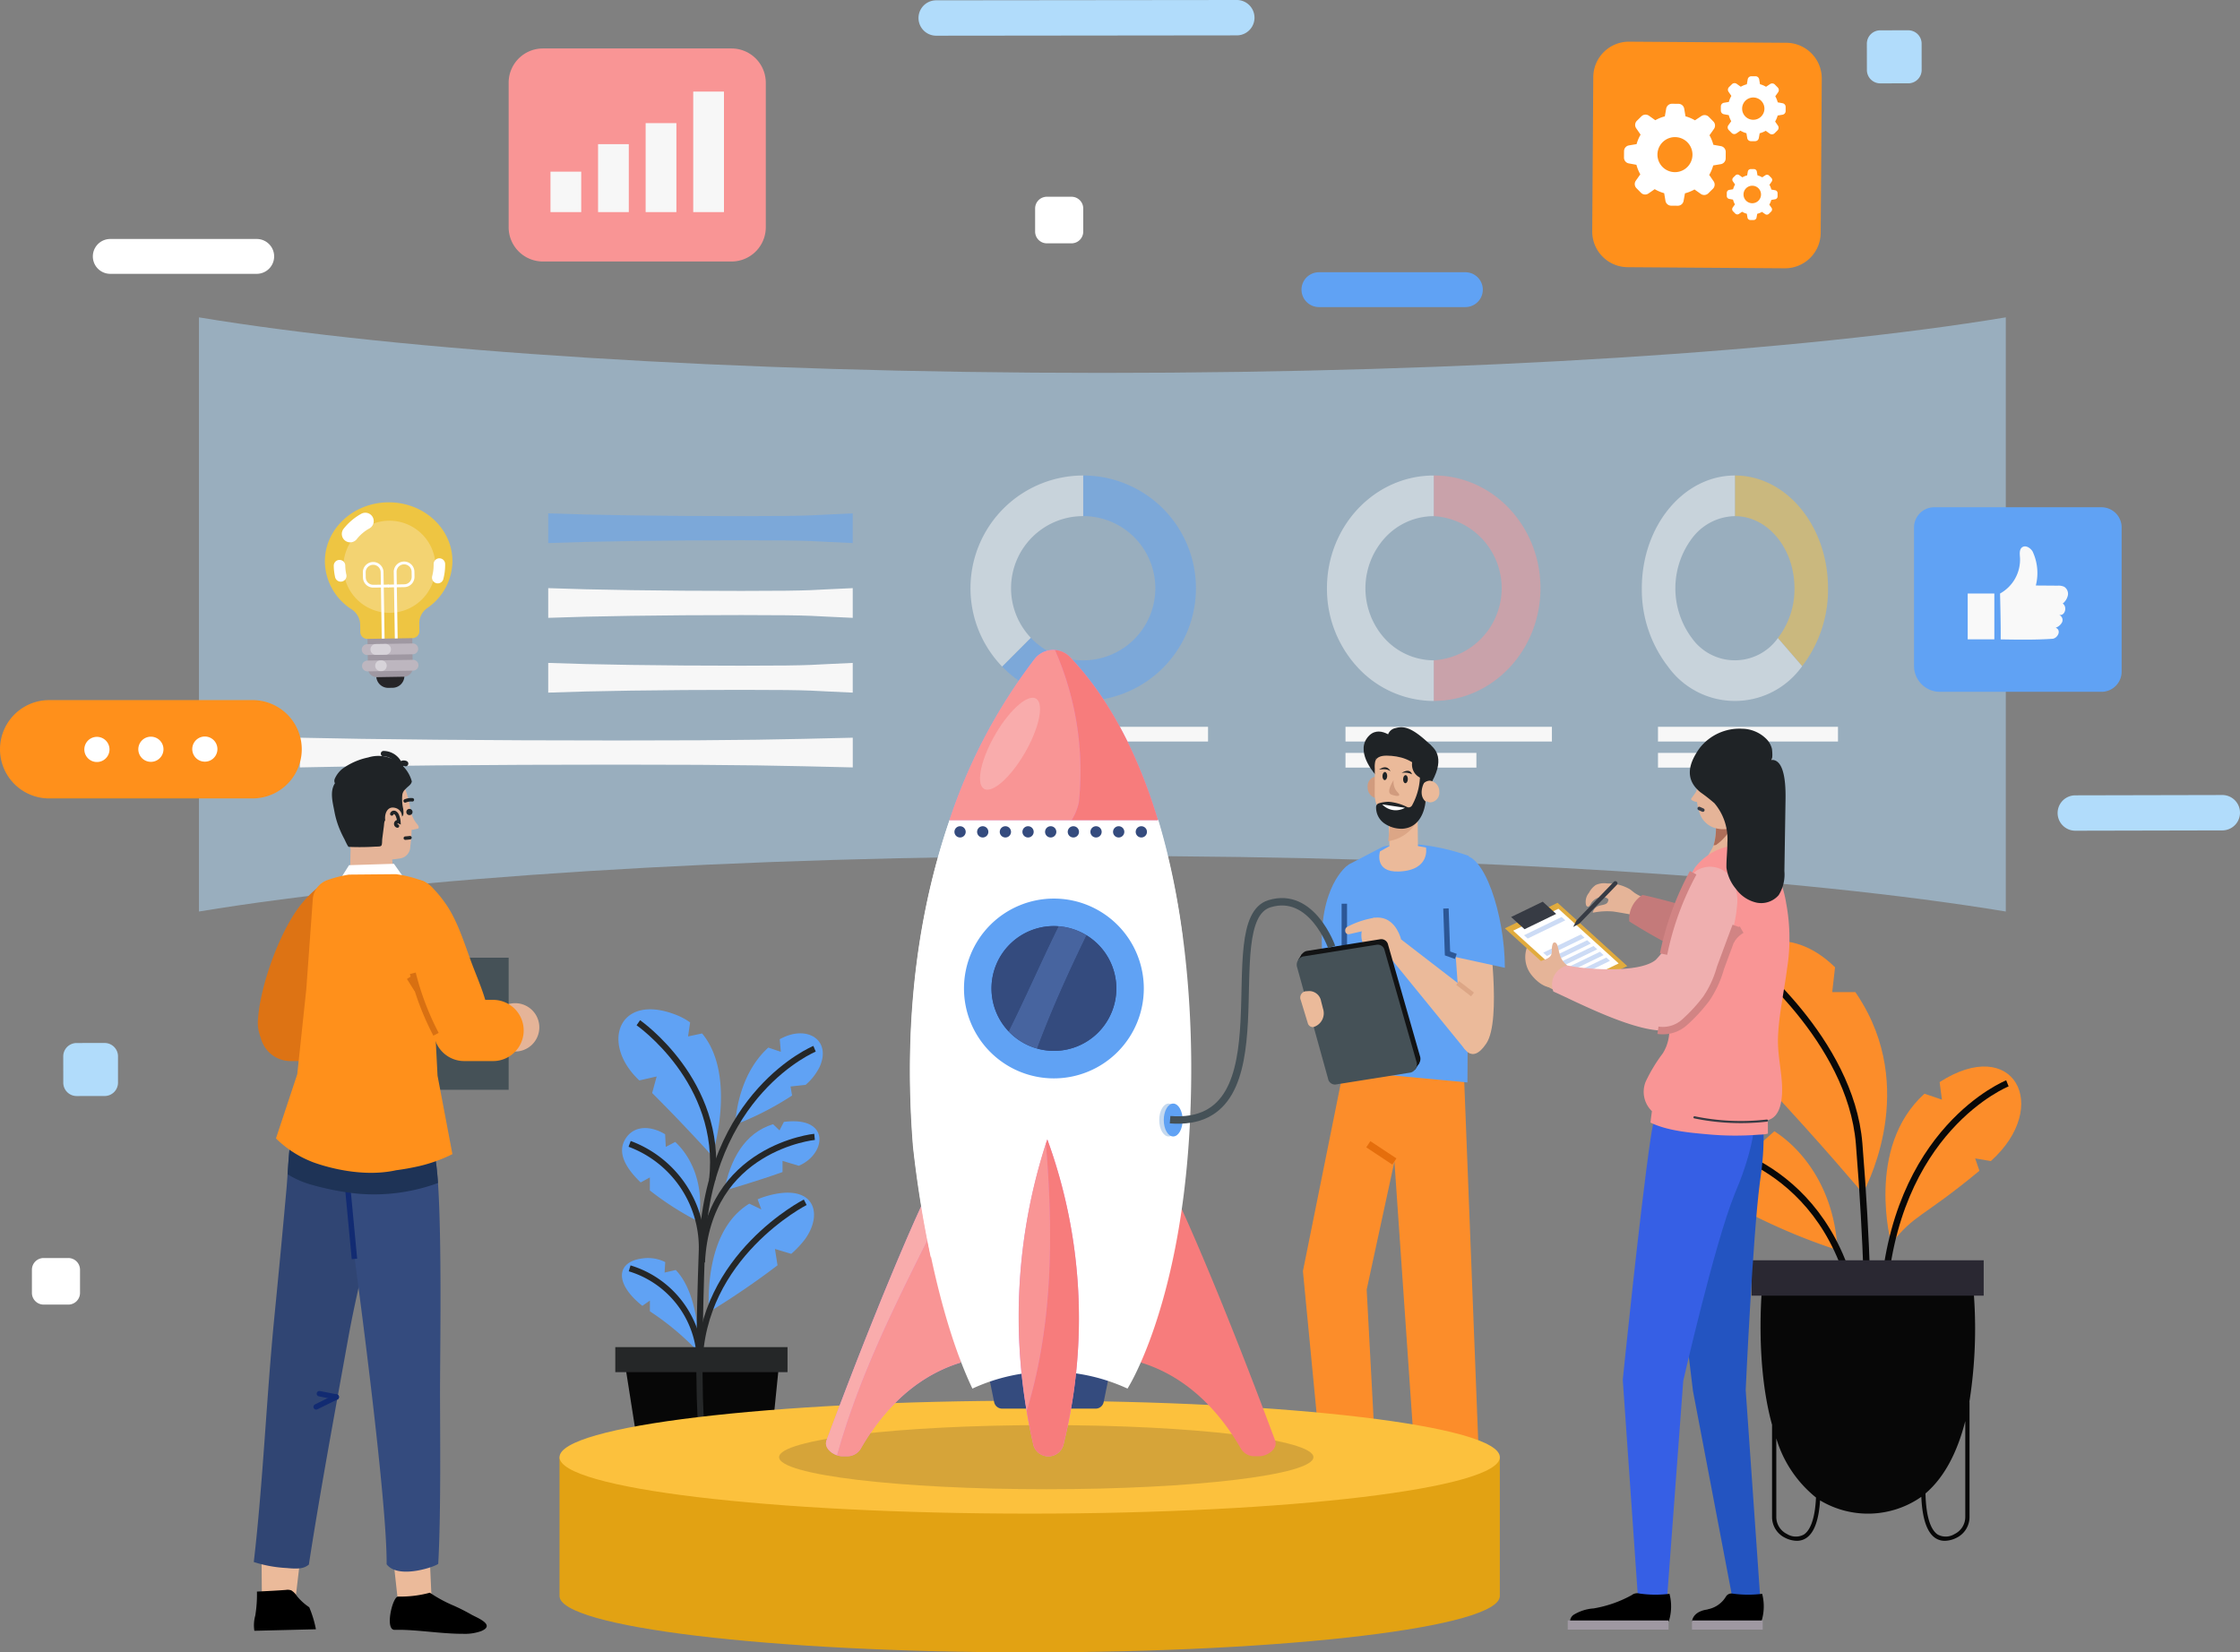 <svg id="Group_129068" data-name="Group 129068" xmlns="http://www.w3.org/2000/svg" xmlns:xlink="http://www.w3.org/1999/xlink" width="301.454" height="222.398" viewBox="0 0 301.454 222.398">
  <rect x="0" y="0" width="301.454" height="222.398" fill="#808080" stroke="none"/>
  <defs>
    <clipPath id="clip-path">
      <rect id="Rectangle_38860" data-name="Rectangle 38860" width="301.454" height="222.398" fill="none"/>
    </clipPath>
    <clipPath id="clip-path-3">
      <rect id="Rectangle_38832" data-name="Rectangle 38832" width="243.16" height="79.973" fill="none"/>
    </clipPath>
    <clipPath id="clip-path-4">
      <rect id="Rectangle_38833" data-name="Rectangle 38833" width="30.347" height="30.347" fill="none"/>
    </clipPath>
    <clipPath id="clip-path-6">
      <rect id="Rectangle_38837" data-name="Rectangle 38837" width="28.733" height="30.346" fill="none"/>
    </clipPath>
    <clipPath id="clip-path-8">
      <rect id="Rectangle_38841" data-name="Rectangle 38841" width="25.058" height="30.346" fill="none"/>
    </clipPath>
    <clipPath id="clip-path-10">
      <rect id="Rectangle_38845" data-name="Rectangle 38845" width="40.982" height="4.003" fill="none"/>
    </clipPath>
    <clipPath id="clip-path-11">
      <rect id="Rectangle_38858" data-name="Rectangle 38858" width="71.909" height="8.632" fill="none"/>
    </clipPath>
  </defs>
  <g id="Group_129067" data-name="Group 129067" clip-path="url(#clip-path)">
    <g id="Group_129048" data-name="Group 129048">
      <g id="Group_129047" data-name="Group 129047" clip-path="url(#clip-path)">
        <g id="Group_129043" data-name="Group 129043" transform="translate(26.775 42.715)" opacity="0.5">
          <g id="Group_129042" data-name="Group 129042">
            <g id="Group_129041" data-name="Group 129041" clip-path="url(#clip-path-3)">
              <path id="Path_3630" data-name="Path 3630" d="M284.321,65.664v79.973c-27.373-4.534-71.634-7.474-121.58-7.474s-94.206,2.94-121.58,7.474V65.664c27.373,4.534,71.634,7.474,121.58,7.474s94.206-2.94,121.58-7.474" transform="translate(-41.161 -65.664)" fill="#b1dcfb"/>
            </g>
          </g>
        </g>
        <g id="Group_129046" data-name="Group 129046" transform="translate(130.602 64)" opacity="0.5">
          <g id="Group_129045" data-name="Group 129045">
            <g id="Group_129044" data-name="Group 129044" clip-path="url(#clip-path-4)">
              <path id="Path_3631" data-name="Path 3631" d="M218.234,98.385v5.467a9.705,9.705,0,1,1-7.052,16.374L207.32,124.1a15.173,15.173,0,1,0,10.914-25.715" transform="translate(-203.059 -98.385)" fill="#60a2f4"/>
              <path id="Path_3632" data-name="Path 3632" d="M215.944,98.385v5.467h0a9.7,9.7,0,0,0-7.05,16.374l-3.861,3.874a15.173,15.173,0,0,1,10.912-25.715Z" transform="translate(-200.77 -98.385)" fill="#f7f7f7"/>
            </g>
          </g>
        </g>
      </g>
    </g>
    <rect id="Rectangle_38835" data-name="Rectangle 38835" width="29.339" height="1.981" transform="translate(133.237 97.825)" fill="#f7f7f7"/>
    <rect id="Rectangle_38836" data-name="Rectangle 38836" width="18.605" height="1.981" transform="translate(133.237 101.336)" fill="#f7f7f7"/>
    <g id="Group_129053" data-name="Group 129053">
      <g id="Group_129052" data-name="Group 129052" clip-path="url(#clip-path)">
        <g id="Group_129051" data-name="Group 129051" transform="translate(178.578 63.999)" opacity="0.5">
          <g id="Group_129050" data-name="Group 129050">
            <g id="Group_129049" data-name="Group 129049" clip-path="url(#clip-path-6)">
              <path id="Path_3633" data-name="Path 3633" d="M296.611,98.384v5.471a9.717,9.717,0,0,1,0,19.4v5.471c7.93,0,14.363-6.791,14.363-15.17s-6.427-15.176-14.363-15.176" transform="translate(-282.241 -98.384)" fill="#f99595"/>
              <path id="Path_3634" data-name="Path 3634" d="M282.392,106.7a10.1,10.1,0,0,0-.182,13.531,8.954,8.954,0,0,0,6.681,3.031v5.471a13.977,13.977,0,0,1-10.337-4.632,15.575,15.575,0,0,1-4.033-10.538c0-8.385,6.434-15.176,14.37-15.176v5.471a8.908,8.908,0,0,0-6.5,2.843" transform="translate(-274.521 -98.384)" fill="#f7f7f7"/>
            </g>
          </g>
        </g>
      </g>
    </g>
    <rect id="Rectangle_38839" data-name="Rectangle 38839" width="27.779" height="1.981" transform="translate(181.073 97.825)" fill="#f7f7f7"/>
    <rect id="Rectangle_38840" data-name="Rectangle 38840" width="17.616" height="1.981" transform="translate(181.073 101.336)" fill="#f7f7f7"/>
    <g id="Group_129058" data-name="Group 129058">
      <g id="Group_129057" data-name="Group 129057" clip-path="url(#clip-path)">
        <g id="Group_129056" data-name="Group 129056" transform="translate(220.952 63.999)" opacity="0.5">
          <g id="Group_129055" data-name="Group 129055">
            <g id="Group_129054" data-name="Group 129054" clip-path="url(#clip-path-8)">
              <path id="Path_3635" data-name="Path 3635" d="M358.921,98.384v5.471c4.43,0,8.014,4.345,8.014,9.706a10.769,10.769,0,0,1-2.231,6.707l3.266,3.779a16.912,16.912,0,0,0,3.48-10.486c0-8.385-5.607-15.176-12.529-15.176" transform="translate(-346.392 -98.384)" fill="#fcc13d"/>
              <path id="Path_3636" data-name="Path 3636" d="M361.238,124.047a11.081,11.081,0,0,1-18.058.052,16.917,16.917,0,0,1-3.519-10.538c0-8.385,5.607-15.176,12.529-15.176v5.471a7.366,7.366,0,0,0-5.666,2.843,11.219,11.219,0,0,0-.156,13.531,7.1,7.1,0,0,0,11.605.039Z" transform="translate(-339.661 -98.384)" fill="#f7f7f7"/>
            </g>
          </g>
        </g>
      </g>
    </g>
    <rect id="Rectangle_38843" data-name="Rectangle 38843" width="24.225" height="1.981" transform="translate(223.128 97.825)" fill="#f7f7f7"/>
    <rect id="Rectangle_38844" data-name="Rectangle 38844" width="15.362" height="1.981" transform="translate(223.128 101.336)" fill="#f7f7f7"/>
    <g id="Group_129066" data-name="Group 129066">
      <g id="Group_129065" data-name="Group 129065" clip-path="url(#clip-path)">
        <path id="Path_3637" data-name="Path 3637" d="M136.444,152.637v4c-9.622-.227-14.12-.374-31.675-.374s-33.113.147-42.734.374v-4c9.622.227,25.179.374,42.734.374s22.054-.147,31.675-.374" transform="translate(-21.68 -53.346)" fill="#f7f7f7"/>
        <path id="Path_3638" data-name="Path 3638" d="M154.4,137.163v4c-5.858-.227-4.273-.373-14.962-.373s-20.162.146-26.02.373v-4c5.858.227,15.331.374,26.02.374s9.1-.147,14.962-.374" transform="translate(-39.64 -47.938)" fill="#f7f7f7"/>
        <path id="Path_3639" data-name="Path 3639" d="M154.4,121.69v4c-5.858-.227-4.273-.374-14.962-.374s-20.162.147-26.02.374v-4c5.858.227,15.331.374,26.02.374s9.1-.147,14.962-.374" transform="translate(-39.64 -42.53)" fill="#f7f7f7"/>
        <path id="Path_3640" data-name="Path 3640" d="M80.047,140.722l-.589.01a1.6,1.6,0,0,1-1.623-1.572l-.021-1.331,3.783-.061.021,1.331a1.6,1.6,0,0,1-1.572,1.623" transform="translate(-27.195 -48.149)" fill="#262528"/>
        <path id="Path_3641" data-name="Path 3641" d="M80.929,137.014l-3.629.059a1.2,1.2,0,0,1-1.221-1.183l-.071-4.374,6.033-.1.07,4.374a1.2,1.2,0,0,1-1.183,1.222" transform="translate(-26.564 -45.93)" fill="#9f98a2"/>
        <path id="Path_3642" data-name="Path 3642" d="M81.695,134.592l-6.113.1a.727.727,0,0,1-.023-1.454l6.113-.1a.727.727,0,1,1,.023,1.453" transform="translate(-26.157 -46.531)" fill="#bdb6bf"/>
        <path id="Path_3643" data-name="Path 3643" d="M78.659,134.683l-1.28.021a.727.727,0,1,1-.023-1.454l1.28-.02a.727.727,0,1,1,.023,1.453" transform="translate(-26.785 -46.563)" fill="#d7d3d9"/>
        <path id="Path_3644" data-name="Path 3644" d="M81.749,137.979l-6.113.1a.727.727,0,0,1-.023-1.454l6.113-.1a.727.727,0,1,1,.023,1.453" transform="translate(-26.176 -47.715)" fill="#bdb6bf"/>
        <path id="Path_3645" data-name="Path 3645" d="M78.434,138.085H78.36a.727.727,0,0,1-.023-1.454h.074a.727.727,0,1,1,.023,1.453" transform="translate(-27.128 -47.752)" fill="#d7d3d9"/>
        <path id="Path_3646" data-name="Path 3646" d="M84.373,111.728c-.071-4.38-3.969-7.868-8.708-7.791s-8.523,3.688-8.453,8.068a7.748,7.748,0,0,0,3.608,6.337h0a2.515,2.515,0,0,1,1.14,2.015l.018,1.068a.946.946,0,0,0,1,.891l5.986-.1a.946.946,0,0,0,.966-.922l-.017-1.077a2.5,2.5,0,0,1,1.056-2.037h0a7.747,7.747,0,0,0,3.409-6.456" transform="translate(-23.49 -36.325)" fill="#eec542"/>
        <path id="Path_3647" data-name="Path 3647" d="M83.441,113.841a6.2,6.2,0,1,1-6.3-6.1,6.2,6.2,0,0,1,6.3,6.1" transform="translate(-24.829 -37.655)" fill="#f3d372"/>
        <path id="Path_3648" data-name="Path 3648" d="M77.906,126.7l-.144-8.941a1.2,1.2,0,0,0-2.4.039l.011.669a1.2,1.2,0,0,0,1.217,1.179l2.067-.028" transform="translate(-26.34 -40.746)" fill="none" stroke="#fff" stroke-width="0.379"/>
        <path id="Path_3649" data-name="Path 3649" d="M81.362,126.64l-.144-8.941a1.2,1.2,0,0,1,2.4-.038l.011.669a1.2,1.2,0,0,1-1.179,1.216l-2.226.042" transform="translate(-28.036 -40.71)" fill="none" stroke="#fff" stroke-width="0.379"/>
        <path id="Path_3650" data-name="Path 3650" d="M72.448,109.551a6.755,6.755,0,0,1,2.038-1.73" transform="translate(-25.32 -37.683)" fill="none" stroke="#fff" stroke-linecap="round" stroke-linejoin="round" stroke-width="2.255"/>
        <path id="Path_3651" data-name="Path 3651" d="M70.4,118.418a6.733,6.733,0,0,1-.163-1.375" transform="translate(-24.546 -40.906)" fill="none" stroke="#fff" stroke-linecap="round" stroke-linejoin="round" stroke-width="1.55"/>
        <path id="Path_3652" data-name="Path 3652" d="M90.782,116.71a6.733,6.733,0,0,1-.219,1.821" transform="translate(-31.651 -40.789)" fill="none" stroke="#fff" stroke-linecap="round" stroke-linejoin="round" stroke-width="1.55"/>
        <g id="Group_129061" data-name="Group 129061" transform="translate(73.781 69.095)" opacity="0.5">
          <g id="Group_129060" data-name="Group 129060">
            <g id="Group_129059" data-name="Group 129059" clip-path="url(#clip-path-10)">
              <path id="Path_3653" data-name="Path 3653" d="M154.4,106.217v4c-5.858-.227-4.273-.374-14.962-.374s-20.162.147-26.02.374v-4c5.858.227,15.331.374,26.02.374s9.1-.147,14.962-.374" transform="translate(-113.421 -106.217)" fill="#60a2f4"/>
            </g>
          </g>
        </g>
        <path id="Path_3654" data-name="Path 3654" d="M447.85,169.258l-19.782.043a2.381,2.381,0,0,1-.007-4.762l19.782-.043a2.381,2.381,0,0,1,.006,4.762" transform="translate(-148.774 -57.49)" fill="#b1dcfb"/>
        <path id="Path_3655" data-name="Path 3655" d="M232.86,4.762l-40.455.043A2.381,2.381,0,0,1,192.4.043L232.854,0a2.381,2.381,0,0,1,.006,4.762" transform="translate(-66.411 0)" fill="#b1dcfb"/>
        <path id="Path_3656" data-name="Path 3656" d="M391.8,13.406l-3.776.005a1.8,1.8,0,0,1-1.8-1.793l-.005-3.545a1.8,1.8,0,0,1,1.794-1.8l3.776-.005a1.8,1.8,0,0,1,1.8,1.794l.005,3.544a1.8,1.8,0,0,1-1.794,1.8" transform="translate(-134.982 -2.191)" fill="#b1dcfb"/>
        <path id="Path_3657" data-name="Path 3657" d="M18.666,222.941l-3.776.005a1.8,1.8,0,0,1-1.8-1.794l-.005-3.544a1.8,1.8,0,0,1,1.794-1.8l3.776-.005a1.8,1.8,0,0,1,1.8,1.794l0,3.544a1.8,1.8,0,0,1-1.793,1.8" transform="translate(-4.574 -75.422)" fill="#b1dcfb"/>
        <path id="Path_3658" data-name="Path 3658" d="M11.5,266.566l-3.317,0a1.579,1.579,0,0,1-1.581-1.576l0-3.113a1.578,1.578,0,0,1,1.576-1.58l3.317,0a1.578,1.578,0,0,1,1.581,1.576l0,3.114a1.578,1.578,0,0,1-1.576,1.58" transform="translate(-2.307 -90.972)" fill="#fff"/>
        <path id="Path_3659" data-name="Path 3659" d="M219.044,46.979l-3.317,0a1.579,1.579,0,0,1-1.581-1.576l0-3.113a1.577,1.577,0,0,1,1.576-1.58l3.318,0a1.578,1.578,0,0,1,1.58,1.576l0,3.114a1.579,1.579,0,0,1-1.576,1.58" transform="translate(-74.841 -14.228)" fill="#fff"/>
        <path id="Path_3660" data-name="Path 3660" d="M41.263,54.138H21.554a2.345,2.345,0,0,1,0-4.69H41.263a2.345,2.345,0,0,1,0,4.69" transform="translate(-6.714 -17.282)" fill="#fff"/>
        <path id="Path_3661" data-name="Path 3661" d="M291.313,61.019H271.605a2.345,2.345,0,1,1,0-4.69h19.708a2.345,2.345,0,0,1,0,4.69" transform="translate(-94.105 -19.687)" fill="#60a2f4"/>
        <path id="Path_3662" data-name="Path 3662" d="M369.323,248.987a81.262,81.262,0,0,1-11.756-4.892l-.286-2.3-1.806,1.12c-4.269-2.578-7.481-5.715-5.864-8.864,1.646-3.195,5.332-3.783,9.082-2.195l.274,2.795,1.863-1.657c4.281,2.766,8.133,8.321,8.493,16" transform="translate(-122.038 -80.734)" fill="#fc8d2a"/>
        <path id="Path_3663" data-name="Path 3663" d="M351.67,236.6s16.241,1.762,20.67,20.622" transform="translate(-122.906 -82.691)" fill="none" stroke="#080808" stroke-width="0.879"/>
        <path id="Path_3664" data-name="Path 3664" d="M374.957,228.642S369.2,221.784,362,214.1l1.371-3.389s-2.206.252-4.018.492c-6.275-7.562-3.143-12.865-1.795-14.351,1.194-1.315,7.361-4.812,13.671,1.377l-.383,3.338h3.115c.338.492.669,1.012.995,1.572,7.39,12.574,0,25.507,0,25.507" transform="translate(-124.272 -68.036)" fill="#fc8d2a"/>
        <path id="Path_3665" data-name="Path 3665" d="M361.042,198.019s14.193,11.1,15.336,25.1,1.175,23.909,1.175,23.909" transform="translate(-126.182 -69.206)" fill="none" stroke="#080808" stroke-width="0.879"/>
        <path id="Path_3666" data-name="Path 3666" d="M404.246,233.4l-2.109-.36.572,1.663c-7.8,6.452-8.727,5.79-11.865,9.825,0,0-3.549-12.933,4.47-20.2l2.349.8-.309-2.361c9.962-6.412,15.128,3.235,6.893,10.631" transform="translate(-136.324 -77.121)" fill="#fc8d2a"/>
        <path id="Path_3667" data-name="Path 3667" d="M406.313,224.156S390.881,230.3,389.6,253.732" transform="translate(-136.161 -78.341)" fill="none" stroke="#080808" stroke-width="0.879"/>
        <path id="Path_3668" data-name="Path 3668" d="M392.73,264.421H364.537s-1.246,10.773,1.235,19.763V296.6a3.115,3.115,0,0,0,1.777,2.806,3.656,3.656,0,0,0,1.555.394,2.261,2.261,0,0,0,1.268-.371c1.069-.708,1.692-2.406,1.864-5.069a12.529,12.529,0,0,0,13.625-.48c.126,2.938.76,4.795,1.886,5.549a2.289,2.289,0,0,0,1.269.371,3.658,3.658,0,0,0,1.56-.394,3.119,3.119,0,0,0,1.772-2.806V281.092h-.018a63.223,63.223,0,0,0,.4-16.671m-22.672,34.532a2.229,2.229,0,0,1-2.263-.063,2.553,2.553,0,0,1-1.451-2.292V286.019a16.142,16.142,0,0,0,5.343,7.955c-.154,3.252-.931,4.515-1.629,4.978m21.718-2.355a2.548,2.548,0,0,1-1.446,2.292,2.24,2.24,0,0,1-2.269.063c-.737-.492-1.554-1.863-1.64-5.527,2.72-2.32,4.372-5.886,5.355-9.739Z" transform="translate(-127.294 -92.413)" fill="#070707"/>
        <rect id="Rectangle_38846" data-name="Rectangle 38846" width="31.243" height="4.763" transform="translate(235.717 169.628)" fill="#2a2832"/>
        <path id="Path_3669" data-name="Path 3669" d="M139.1,273.1a36.131,36.131,0,0,0-6.673-5.628v-1.444l-1.014.706c-3.768-2.986-3.59-5.972.092-6.393a5.148,5.148,0,0,1,2.986.507l-.086,1.406,1.5-.345c1.795,1.849,3.035,5.4,3.191,11.19" transform="translate(-44.966 -90.973)" fill="#60a2f4"/>
        <path id="Path_3670" data-name="Path 3670" d="M159.6,253.011a13.36,13.36,0,0,1-1.876,2l-2.193-.657.345,2.2a107.481,107.481,0,0,1-9.239,6.3c-.237-5.369.825-11.788,5.444-14.6l1.617.776-.5-1.358a10.182,10.182,0,0,1,1.056-.388c6.468-1.957,7.886,2.156,5.347,5.724" transform="translate(-51.239 -86.248)" fill="#60a2f4"/>
        <path id="Path_3671" data-name="Path 3671" d="M138.993,246a40.569,40.569,0,0,1-6.56-4.194v-1.757l-1.235.679c-1.875-1.795-3.11-3.8-2.2-5.6,1.025-2.026,3.326-2.183,5.488-.889l.092,1.7,1.272-.663c2.253,2.1,3.951,5.87,3.148,10.721" transform="translate(-44.976 -81.576)" fill="#60a2f4"/>
        <path id="Path_3672" data-name="Path 3672" d="M159.863,237.99l-2.188-.658v1.5c-3.52,1.267-7.843,2.506-7.843,2.506.781-4.092,2.679-7.762,6.57-8.943l.868.83.588-1.143c.269-.038.544-.059.83-.075,5.438-.269,4.716,4.485,1.175,5.983" transform="translate(-52.365 -81.081)" fill="#60a2f4"/>
        <path id="Path_3673" data-name="Path 3673" d="M140.554,228.576s-3.709-4.124-8.075-8.474l.61-2.226-2.334.533c-.043-.043-.092-.086-.135-.129-5.121-4.943-2.6-11.681,5.034-8.716a8.708,8.708,0,0,1,1.935,1.035l-.275,1.886,1.886-.4c3.638,4.36,2.679,12,1.353,16.494" transform="translate(-44.715 -72.987)" fill="#60a2f4"/>
        <path id="Path_3674" data-name="Path 3674" d="M163.445,218.372a7.727,7.727,0,0,1-1.86,2.367l-2.032.221.211,1.213a39.928,39.928,0,0,1-7.638,3.913s.087-6.225,4.258-10.2a2.381,2.381,0,0,1,.178-.162l1.687.566-.146-1.693c3.655-2.048,7.045.114,5.342,3.779" transform="translate(-53.167 -74.722)" fill="#60a2f4"/>
        <path id="Path_3675" data-name="Path 3675" d="M150.044,281.32H129.158l3.368,21.476v7.967a1.716,1.716,0,0,0,.518,1.166,1.9,1.9,0,0,0,1.343.459c.081,0,.163,0,.249-.009,1.713-.127,1.653-3.494,1.605-6.2-.005-.28-.01-.55-.012-.808h7.916c0,.258-.007.528-.012.808-.048,2.7-.109,6.071,1.6,6.2.085.006.168.009.248.009a1.9,1.9,0,0,0,1.343-.459,1.716,1.716,0,0,0,.518-1.166v-7.645ZM135.7,306.191c.04,2.215.1,5.563-1.106,5.652a1.525,1.525,0,0,1-1.179-.3,1.181,1.181,0,0,1-.35-.775v-5.39h2.623c0,.262.007.535.012.817m11.26,5.345a1.527,1.527,0,0,1-1.184.307c-1.205-.089-1.146-3.437-1.107-5.652.005-.282.01-.556.012-.817h2.623v5.39a1.178,1.178,0,0,1-.345.771" transform="translate(-45.14 -98.319)" fill="#070707"/>
        <rect id="Rectangle_38847" data-name="Rectangle 38847" width="23.178" height="3.369" transform="translate(82.805 181.316)" fill="#252728"/>
        <path id="Path_3676" data-name="Path 3676" d="M160.194,217s-14.419,5.929-15.16,26.951,0,24.255,0,24.255" transform="translate(-50.573 -75.84)" fill="none" stroke="#252728" stroke-width="0.829"/>
        <path id="Path_3677" data-name="Path 3677" d="M130.262,262.434a13.31,13.31,0,0,1,9.4,11.409" transform="translate(-45.526 -91.719)" fill="none" stroke="#252728" stroke-width="0.829"/>
        <path id="Path_3678" data-name="Path 3678" d="M158.937,248.762s-14.089,7.187-14.232,22.1" transform="translate(-50.573 -86.941)" fill="none" stroke="#252728" stroke-width="0.829"/>
        <path id="Path_3679" data-name="Path 3679" d="M130.262,236.678a14.913,14.913,0,0,1,9.724,14.149" transform="translate(-45.526 -82.717)" fill="none" stroke="#252728" stroke-width="0.829"/>
        <path id="Path_3680" data-name="Path 3680" d="M132.058,211.613s11.439,7.942,9.934,21.176" transform="translate(-46.153 -73.957)" fill="none" stroke="#252728" stroke-width="0.829"/>
        <path id="Path_3681" data-name="Path 3681" d="M160.371,235.228s-14.419,1.438-15.16,16.889" transform="translate(-50.75 -82.211)" fill="none" stroke="#252728" stroke-width="0.829"/>
        <path id="Path_3682" data-name="Path 3682" d="M33.993,158.092H6.617a6.617,6.617,0,0,1,0-13.234H33.993a6.617,6.617,0,1,1,0,13.234" transform="translate(0 -50.627)" fill="#ff901b"/>
        <path id="Path_3683" data-name="Path 3683" d="M20.834,154.15a1.693,1.693,0,1,1-1.7-1.687,1.693,1.693,0,0,1,1.7,1.687" transform="translate(-6.098 -53.285)" fill="#fff"/>
        <path id="Path_3684" data-name="Path 3684" d="M32,154.115a1.693,1.693,0,1,1-1.7-1.688,1.693,1.693,0,0,1,1.7,1.688" transform="translate(-10 -53.272)" fill="#fff"/>
        <path id="Path_3685" data-name="Path 3685" d="M43.161,154.08a1.693,1.693,0,1,1-1.7-1.688,1.693,1.693,0,0,1,1.7,1.688" transform="translate(-13.901 -53.26)" fill="#fff"/>
        <path id="Path_3686" data-name="Path 3686" d="M421.2,129.8H399.461a3.483,3.483,0,0,1-3.483-3.483v-18.64a2.718,2.718,0,0,1,2.718-2.718H421.2a2.718,2.718,0,0,1,2.718,2.718v19.405A2.718,2.718,0,0,1,421.2,129.8" transform="translate(-138.392 -36.684)" fill="#60a2f4"/>
        <path id="Path_3687" data-name="Path 3687" d="M413.864,125.57c2.37.04,4.771.073,6.951-.078.69-.047,1.287-1.144.448-1.49a1.549,1.549,0,0,0,.865-.751.741.741,0,0,0-.42-.98c.822.2,1.146-1.1.5-1.522a1.922,1.922,0,0,0,.694-1.112,1.113,1.113,0,0,0-.5-1.149,1.774,1.774,0,0,0-.854-.148l-2.958-.022a6.824,6.824,0,0,0-.436-4.579c-.236-.409-.871-.9-1.375-.584-.472.293-.341,1.025-.317,1.488a5.21,5.21,0,0,1-2.689,4.754s.112,4.087.087,6.173" transform="translate(-144.612 -39.512)" fill="#f9f9f9"/>
        <rect id="Rectangle_38848" data-name="Rectangle 38848" width="3.583" height="6.167" transform="translate(264.81 79.885)" fill="#f9f9f9"/>
        <path id="Path_3688" data-name="Path 3688" d="M135.225,38.7H109.84a4.611,4.611,0,0,1-4.611-4.611V14.638a4.611,4.611,0,0,1,4.611-4.611h25.385a4.612,4.612,0,0,1,4.611,4.611V34.09a4.612,4.612,0,0,1-4.611,4.611" transform="translate(-36.777 -3.504)" fill="#f99595"/>
        <rect id="Rectangle_38849" data-name="Rectangle 38849" width="4.137" height="5.443" transform="translate(74.083 23.105)" fill="#f7f7f7"/>
        <rect id="Rectangle_38850" data-name="Rectangle 38850" width="4.137" height="9.145" transform="translate(80.486 19.403)" fill="#f7f7f7"/>
        <rect id="Rectangle_38851" data-name="Rectangle 38851" width="4.137" height="11.974" transform="translate(86.89 16.574)" fill="#f7f7f7"/>
        <rect id="Rectangle_38852" data-name="Rectangle 38852" width="4.137" height="16.22" transform="translate(93.292 12.328)" fill="#f7f7f7"/>
        <path id="Path_3689" data-name="Path 3689" d="M334.166,38.977l21.143.147a4.8,4.8,0,0,0,4.837-4.77l.145-20.746a4.8,4.8,0,0,0-4.77-4.836l-21.143-.148a4.8,4.8,0,0,0-4.837,4.77L329.4,34.139a4.8,4.8,0,0,0,4.77,4.837" transform="translate(-115.122 -3.014)" fill="#ff901b"/>
        <path id="Path_3690" data-name="Path 3690" d="M335.981,27.846l-.006.87a.789.789,0,0,0,.648.783l1.025.187a5.3,5.3,0,0,0,.521,1.281l-.6.855a.787.787,0,0,0,.081,1.01l.61.619a.787.787,0,0,0,1.009.095l.838-.579a5.331,5.331,0,0,0,1.274.539l.173,1.024a.787.787,0,0,0,.773.659l.883.007a.789.789,0,0,0,.783-.649l.187-1.022a5.275,5.275,0,0,0,1.281-.52l.849.6a.788.788,0,0,0,1.011-.081l.619-.61a.787.787,0,0,0,.095-1.009l-.592-.857a5.337,5.337,0,0,0,.539-1.274L349,29.6a.787.787,0,0,0,.659-.773l.007-.87a.787.787,0,0,0-.649-.782L348,26.992a5.317,5.317,0,0,0-.521-1.281l.6-.849a.787.787,0,0,0-.081-1.01l-.61-.619a.786.786,0,0,0-1.009-.1l-.854.566a5.3,5.3,0,0,0-1.274-.538l-.172-1.025a.787.787,0,0,0-.773-.659l-.885-.007a.788.788,0,0,0-.766.649l-.184,1.048a5.34,5.34,0,0,0-1.282.52l-.848-.6a.789.789,0,0,0-1.011.064l-.619.61a.788.788,0,0,0-.095,1.01l.592.857a5.346,5.346,0,0,0-.539,1.274l-1.027.173a.788.788,0,0,0-.66.77m4.494.479v-.013a2.357,2.357,0,1,1,0,.013" transform="translate(-117.421 -7.505)" fill="#fff"/>
        <path id="Path_3691" data-name="Path 3691" d="M357.236,38.172l0,.435a.393.393,0,0,0,.324.391l.513.094a2.687,2.687,0,0,0,.26.641l-.3.428a.393.393,0,0,0,.04.5l.305.31a.394.394,0,0,0,.5.047l.419-.289a2.665,2.665,0,0,0,.637.269l.087.512a.394.394,0,0,0,.386.33l.442,0a.393.393,0,0,0,.391-.324l.094-.511a2.687,2.687,0,0,0,.641-.26l.424.3a.394.394,0,0,0,.505-.04l.309-.305a.394.394,0,0,0,.048-.5l-.3-.429a2.639,2.639,0,0,0,.269-.637l.513-.087a.393.393,0,0,0,.329-.386l0-.435a.393.393,0,0,0-.324-.391l-.511-.094a2.662,2.662,0,0,0-.26-.641l.3-.424a.394.394,0,0,0-.041-.505l-.305-.31a.4.4,0,0,0-.5-.047l-.427.283a2.666,2.666,0,0,0-.637-.269l-.087-.512a.394.394,0,0,0-.386-.33l-.443,0a.393.393,0,0,0-.383.324l-.092.524a2.614,2.614,0,0,0-.641.26l-.425-.3a.393.393,0,0,0-.5.033l-.31.305a.394.394,0,0,0-.047.5l.3.429a2.665,2.665,0,0,0-.269.637l-.514.087a.393.393,0,0,0-.329.385m2.247.239V38.4a1.178,1.178,0,1,1,0,.006" transform="translate(-124.85 -12.227)" fill="#fff"/>
        <path id="Path_3692" data-name="Path 3692" d="M356.009,19.838l0,.554a.5.5,0,0,0,.413.5l.653.119a3.361,3.361,0,0,0,.332.816l-.385.545a.5.5,0,0,0,.051.644l.389.394a.5.5,0,0,0,.643.06l.533-.369a3.415,3.415,0,0,0,.812.343l.11.652a.5.5,0,0,0,.492.42l.563,0a.5.5,0,0,0,.5-.413l.119-.651a3.411,3.411,0,0,0,.816-.332l.541.385a.5.5,0,0,0,.644-.052l.394-.388a.5.5,0,0,0,.061-.643l-.377-.546a3.366,3.366,0,0,0,.343-.812l.652-.109a.5.5,0,0,0,.42-.493l0-.553a.5.5,0,0,0-.413-.5l-.651-.12a3.419,3.419,0,0,0-.331-.816l.384-.541a.5.5,0,0,0-.052-.644l-.388-.394a.5.5,0,0,0-.643-.061l-.544.361a3.362,3.362,0,0,0-.812-.343l-.11-.653a.5.5,0,0,0-.492-.42l-.565,0a.5.5,0,0,0-.488.413l-.117.667a3.364,3.364,0,0,0-.816.332l-.541-.386a.5.5,0,0,0-.644.042l-.394.389a.5.5,0,0,0-.061.643l.377.546a3.378,3.378,0,0,0-.343.812l-.654.11a.5.5,0,0,0-.42.49m2.863.305v-.008a1.5,1.5,0,1,1,0,.008" transform="translate(-124.421 -5.515)" fill="#fff"/>
        <rect id="Rectangle_38853" data-name="Rectangle 38853" width="13.059" height="17.782" transform="translate(55.393 128.899)" fill="#455157"/>
        <path id="Path_3693" data-name="Path 3693" d="M84.705,208.931a3.253,3.253,0,1,1-3.253-3.253,3.253,3.253,0,0,1,3.253,3.253" transform="translate(-27.33 -71.883)" fill="#e5b498"/>
        <path id="Path_3694" data-name="Path 3694" d="M101.577,210.665a3.253,3.253,0,1,0,3.405-3.093,3.254,3.254,0,0,0-3.405,3.093" transform="translate(-35.499 -72.544)" fill="#e5b498"/>
        <path id="Path_3695" data-name="Path 3695" d="M81.488,322.841,82.053,328l4.513-.407-.284-6.383Z" transform="translate(-28.479 -112.262)" fill="#ebba9a"/>
        <path id="Path_3696" data-name="Path 3696" d="M54.107,321.528l.043,5.822,4.511.358.732-6.18Z" transform="translate(-18.91 -112.372)" fill="#ebba9a"/>
        <path id="Path_3697" data-name="Path 3697" d="M60.867,334.256a15.047,15.047,0,0,0-.9-2.963,7.5,7.5,0,0,1-1.669-1.519,2.364,2.364,0,0,0-.742-.749,1.444,1.444,0,0,0-.716-.066c-1.3.1-2.608.163-3.912.224a17.443,17.443,0,0,1-.223,3.23,4.846,4.846,0,0,0-.124,2.048Z" transform="translate(-18.35 -114.964)"/>
        <path id="Path_3698" data-name="Path 3698" d="M69.568,222.606l-.042-.048a6.207,6.207,0,0,0-6.465-1.887c-5.9,1.9-5.677,11.029-6.16,16.395q-.766,8.514-1.609,17.019c-1.067,10.773-1.537,22.435-2.789,33.184a17.287,17.287,0,0,0,4.444.809c1.8.18,2.394,0,2.969-.466,1.507-9.782,3.493-20.451,5.244-30.182.921-5.116,1.629-7.595,2.616-12.7.738-3.808.953-7.725,1.871-11.494.418-1.715,1.533-3.344,1.684-5.049a7.751,7.751,0,0,0-1.763-5.584" transform="translate(-18.349 -77.028)" fill="#304573"/>
        <line id="Line_86" data-name="Line 86" x1="2.277" y1="0.45" transform="translate(42.987 187.585)" fill="none" stroke="#122b72" stroke-linecap="round" stroke-linejoin="round" stroke-width="0.734"/>
        <line id="Line_87" data-name="Line 87" x1="2.692" y2="1.33" transform="translate(42.549 188.029)" fill="none" stroke="#122b72" stroke-linecap="round" stroke-linejoin="round" stroke-width="0.734"/>
        <path id="Path_3699" data-name="Path 3699" d="M81.11,334.525a.908.908,0,0,0,.1.02q.392,0,.785,0c.067,0,.132,0,.2,0q.468.012.938.036c2.437.131,4.937.506,7.338.5a6.527,6.527,0,0,0,2.473-.365c1.946-.815-.473-1.76-1.263-2.185a26.554,26.554,0,0,0-2.433-1.237,18.44,18.44,0,0,1-3.219-1.744,14.964,14.964,0,0,1-4.265.518c-.736-.017-1.726,4.133-.65,4.449" transform="translate(-28.181 -115.178)"/>
        <path id="Path_3700" data-name="Path 3700" d="M83.579,234.1c-.4-2.387-2.4-10.6-5.136-10.985a5.978,5.978,0,0,0-5.268,2,8.715,8.715,0,0,0-1.608,4.313,44.234,44.234,0,0,0,.1,8.042c.265,4.179,1.308,12.059,1.308,12.059s4.1,30.4,4.014,38.974c1.633,2.153,6.933.169,6.947-.081.383-6.762.239-17.978.24-23.2,0-5.626.349-25.547-.6-31.114" transform="translate(-24.958 -77.959)" fill="#344b7e"/>
        <path id="Path_3701" data-name="Path 3701" d="M72.685,253.667l-1.2-12.7" transform="translate(-24.984 -84.218)" fill="none" stroke="#122b72" stroke-width="0.734"/>
        <path id="Path_3702" data-name="Path 3702" d="M63.041,236.582a36.775,36.775,0,0,0,5.773,1.1,25.023,25.023,0,0,0,10.922-1.426c-.086-1.255-.191-2.314-.323-3.09-.4-2.387-2.4-10.6-5.136-10.985a6.033,6.033,0,0,0-2.471.2,6.193,6.193,0,0,0-6.3-1.715c-5.218,1.686-5.646,9.026-6.011,14.411a12.23,12.23,0,0,0,3.55,1.5" transform="translate(-20.792 -77.028)" fill="#1e3356"/>
        <path id="Path_3703" data-name="Path 3703" d="M77.905,171c.027.241.044.479.055.708q.074,1.374.147,2.748a25.012,25.012,0,0,1,.148,2.821c-.081,1.316-.364,2.578-1.59,3.221a2.932,2.932,0,0,1-2.443.011,2.726,2.726,0,0,1-1.59-1.332,4.072,4.072,0,0,1-.152-1.383c.007-1.529-.027-3.059.035-4.588a7.669,7.669,0,0,1,.391-2.954c.58-1.246,2.07-2.471,3.454-1.926A2.93,2.93,0,0,1,77.905,171" transform="translate(-25.33 -58.781)" fill="#e5b498"/>
        <path id="Path_3704" data-name="Path 3704" d="M85.372,169.335l.011-.018c-.04-.054-.077-.1-.11-.14-.232-.388-.407-.833-.606-1.235a3.21,3.21,0,0,1-.2.3,2.153,2.153,0,0,0-.107.523,5.487,5.487,0,0,0-.047,1.108.721.721,0,0,0,.109.4c.2.26.881.021,1.149-.018.089-.013.194-.038.224-.122.091-.254-.272-.6-.424-.8" transform="translate(-29.464 -58.695)" fill="#e5b498"/>
        <path id="Path_3705" data-name="Path 3705" d="M71.57,161.241a7.513,7.513,0,0,1,4.176-1.268c1.911-.028,2.968.777,3.406,1.877a14.491,14.491,0,0,1,.95,5.316,19.567,19.567,0,0,1-.185,2.71,1.607,1.607,0,0,1-1.381,1.574,16.38,16.38,0,0,1-2.5.217,8.11,8.11,0,0,1-2.361-.134,4.111,4.111,0,0,1-2.358-2.722c-.116-.313-.353-1.349-.427-1.671-.459-1.971-.089-5.341.684-5.9" transform="translate(-24.704 -55.909)" fill="#e5b498"/>
        <path id="Path_3706" data-name="Path 3706" d="M81.5,157.378a2.368,2.368,0,0,0-2.152-1.436" transform="translate(-27.733 -54.501)" fill="none" stroke="#1f2326" stroke-linecap="round" stroke-linejoin="round" stroke-width="0.734"/>
        <path id="Path_3707" data-name="Path 3707" d="M83.539,157.962a.549.549,0,0,0-.691.181" transform="translate(-28.955 -55.187)" fill="none" stroke="#1f2326" stroke-linecap="round" stroke-linejoin="round" stroke-width="0.734"/>
        <path id="Path_3708" data-name="Path 3708" d="M75.148,168.589a.311.311,0,0,0,.181-.1c.12-.155.09-.7.116-.9q.112-.868.224-1.736c.047-.364.008-.674.308-.9a1.588,1.588,0,0,1,.956-.288c1.194,0,1.5.136,1.326-1.153a5.808,5.808,0,0,1-.112-1.859,1.223,1.223,0,0,1,.4-.74c.373-.429.78-.574.879-1.056a4.657,4.657,0,0,0-5.884-3.226,9.042,9.042,0,0,0-3.427,1.5,3.55,3.55,0,0,0-1.017,1.278.808.808,0,0,0-.1.394.833.833,0,0,0,.08.3c-.733,1.123-.282,2.623-.062,3.836a11.716,11.716,0,0,0,.754,2.473c.168.4.357.787.562,1.167.083.154.486,1.079.608,1.085a32.662,32.662,0,0,0,3.666-.04,3.366,3.366,0,0,0,.536-.031" transform="translate(-24.004 -54.678)" fill="#1f2326"/>
        <path id="Path_3709" data-name="Path 3709" d="M80.017,169.587a1.035,1.035,0,0,0,1.652.03,1.717,1.717,0,0,0,.288-.947,1.959,1.959,0,0,0-.122-.878,1.214,1.214,0,0,0-.9-.678c-1.315-.278-1.59,1.715-.919,2.473" transform="translate(-27.842 -58.396)" fill="#e5b498"/>
        <path id="Path_3710" data-name="Path 3710" d="M81.055,168.3a.3.3,0,0,1,.418-.18.709.709,0,0,1,.328.395,2.576,2.576,0,0,1,.207.847.3.3,0,1,0-.193.565" transform="translate(-28.328 -58.747)" fill="none" stroke="#1f2326" stroke-linecap="round" stroke-width="0.466"/>
        <path id="Path_3711" data-name="Path 3711" d="M83.816,165.634a2.105,2.105,0,0,1,.972-.151" transform="translate(-29.293 -57.833)" fill="none" stroke="#1f2326" stroke-linecap="round" stroke-width="0.466"/>
        <path id="Path_3712" data-name="Path 3712" d="M84.894,167.736a.418.418,0,1,1-.464-.366.418.418,0,0,1,.464.366" transform="translate(-29.379 -58.494)" fill="#1f2326"/>
        <path id="Path_3713" data-name="Path 3713" d="M83.85,173.386c.151,0,.487-.043.63-.062" transform="translate(-29.305 -60.576)" fill="none" stroke="#1f2326" stroke-linecap="round" stroke-width="0.466"/>
        <path id="Path_3714" data-name="Path 3714" d="M61.8,215.118h-4.01a4.119,4.119,0,0,1,0-8.237H61.8a4.119,4.119,0,0,1,0,8.237" transform="translate(-18.757 -72.303)" fill="#dd7314"/>
        <path id="Path_3715" data-name="Path 3715" d="M59.444,185.126c-3.031,3.523-5.788,11.22-6.075,15.81a5.027,5.027,0,0,0,.808,3.257,3.055,3.055,0,0,0,2.97,1.291,4.331,4.331,0,0,0,2.616-2.34,38.231,38.231,0,0,0,2.768-7.848c.429-2.078,1.365-4.033,1.738-6.154.232-1.32,1.469-7.512-1.551-6.7a3.723,3.723,0,0,0-1.36.8,15.905,15.905,0,0,0-1.914,1.882" transform="translate(-18.648 -63.737)" fill="#dd7314"/>
        <path id="Path_3716" data-name="Path 3716" d="M70.482,180.692l1.125-1.78,6.043-.187,1.453,2.061Z" transform="translate(-24.633 -62.463)" fill="#fff"/>
        <path id="Path_3717" data-name="Path 3717" d="M78.836,207.993,77.611,184.06c-.172,0,.014-1.849-.58-2.2a16.076,16.076,0,0,0-3.781-.987l-6.354.058a17.038,17.038,0,0,0-2.779.7,2.979,2.979,0,0,0-2.058,2.476l-.884,12.235-1.216,11.451-2.867,8.647a14.438,14.438,0,0,0,3.582,2.581c.4.2.814.384,1.229.554,0,0,5.873,2.363,11.347,1.149,1.024-.133,2.036-.315,3.025-.537a20.452,20.452,0,0,0,4.563-1.633Z" transform="translate(-19.953 -63.212)" fill="#ff901b"/>
        <path id="Path_3718" data-name="Path 3718" d="M97.739,215.118h-4.01a4.119,4.119,0,0,1,0-8.237h4.01a4.119,4.119,0,0,1,0,8.237" transform="translate(-31.318 -72.303)" fill="#ff901b"/>
        <path id="Path_3719" data-name="Path 3719" d="M89.346,185.4c1.523,2.242,2.429,5.188,3.361,7.722.922,2.509,2.5,5.793,2.439,8.508a3.4,3.4,0,0,1-1.238,2.665,3.684,3.684,0,0,1-3.035.452c-3.046-.725-3.891-3.328-4.844-5.907a35.448,35.448,0,0,1-2.157-9.994c-.079-1.373-.606-7.832,2.417-6.608a3.937,3.937,0,0,1,1.308,1,16.59,16.59,0,0,1,1.75,2.166" transform="translate(-29.283 -63.636)" fill="#ff901b"/>
        <path id="Path_3720" data-name="Path 3720" d="M88.524,209.59a37.1,37.1,0,0,1-3.119-8.211" transform="translate(-29.848 -70.381)" fill="none" stroke="#d87012" stroke-width="0.807"/>
        <path id="Path_3721" data-name="Path 3721" d="M85.743,203.867l-1.033-1.643" transform="translate(-29.606 -70.676)" fill="none" stroke="#d87012" stroke-width="0.807"/>
        <path id="Path_3722" data-name="Path 3722" d="M349.493,219.18c-5.559,1.1-5.709,7.485-5.227,12.058,1.021,9.656,3.827,32.516,3.827,32.516l5.343,28.046,3.736.208-1.983-28.378s.947-20.674,1.9-27.877c1.54-10.086-.208-18.033-7.593-16.573" transform="translate(-120.257 -76.541)" fill="#2354c1"/>
        <path id="Path_3723" data-name="Path 3723" d="M359.483,329.751a15.046,15.046,0,0,1-4.031-.036h-.006a.845.845,0,0,0-.815.38c-.107.166-.211.321-.314.45a3.662,3.662,0,0,1-2.134,1.285c-.031.011-.057.028-.088.038-1.013.127-1.938.645-2.053,1.615h9.341a6.7,6.7,0,0,0,.1-3.733" transform="translate(-122.338 -115.23)"/>
        <rect id="Rectangle_38854" data-name="Rectangle 38854" width="9.516" height="1.228" transform="translate(227.702 218.107)" fill="#9f98a2"/>
        <path id="Path_3724" data-name="Path 3724" d="M347.548,219.519c-5.656-.325-7.4,5.822-8.073,10.37-1.425,9.6-3.754,32.537-3.754,32.537l2.06,29.581,3.9-.154,2.177-29.271s4.185-18.383,6.905-25.119c4.01-9.382,4.3-17.514-3.213-17.945" transform="translate(-117.332 -76.716)" fill="#365fe5"/>
        <path id="Path_3725" data-name="Path 3725" d="M338.193,329.737a15.04,15.04,0,0,1-4.031-.036,1.214,1.214,0,0,0-1.066.221,16.2,16.2,0,0,1-5.108,1.781,5.907,5.907,0,0,0-2.717.874,1.122,1.122,0,0,0-.46.892h13.283a6.7,6.7,0,0,0,.1-3.733" transform="translate(-113.518 -115.217)"/>
        <rect id="Rectangle_38855" data-name="Rectangle 38855" width="13.567" height="1.228" transform="translate(210.982 218.107)" fill="#9f98a2"/>
        <path id="Path_3726" data-name="Path 3726" d="M354.343,170.558a7.724,7.724,0,0,0-.135-1.9,4.949,4.949,0,0,0,2.9.084,8.424,8.424,0,0,0,1.376-.526c.159-.074.444-.307.707-.453a7.121,7.121,0,0,0,.788,6.192,7.313,7.313,0,0,1-3.595,1.53c-1.116.19-3.783.366-3.143-1.51.21-.615.661-1.086.839-1.723a7.729,7.729,0,0,0,.263-1.693" transform="translate(-123.421 -58.632)" fill="#e5b498"/>
        <path id="Path_3727" data-name="Path 3727" d="M357.4,169.266a4.944,4.944,0,0,1-2.719-.126,8.051,8.051,0,0,1-.127,3.592c-.016.057-.036.112-.057.167.11-.013.22-.033.33-.053a6.635,6.635,0,0,0,2.572-3.58" transform="translate(-123.894 -59.113)" fill="#ae6e59"/>
        <path id="Path_3728" data-name="Path 3728" d="M350.5,164.941a1.278,1.278,0,0,0,.228.032c.234.01.207-.284.193-.453-.035-.448-.036-.917-.11-1.36a4.418,4.418,0,0,0-.362.56c-.174.244-.351.485-.527.729a.248.248,0,0,0-.055.109c-.013.1.083.17.17.214a2.081,2.081,0,0,0,.462.169" transform="translate(-122.278 -57.023)" fill="#e5b498"/>
        <path id="Path_3729" data-name="Path 3729" d="M359.3,161.595a6.983,6.983,0,0,0,.574-2.937,4.969,4.969,0,0,0-1.084-3.017A4.39,4.39,0,0,0,354.5,154.2a4.154,4.154,0,0,0-1.131.453,4.06,4.06,0,0,0-2,2.544c-.032.232.016.455-.029.691-.066.35-.14.7-.194,1.049a10.681,10.681,0,0,0-.136,2.121,6.986,6.986,0,0,0,.467,2.434,3.146,3.146,0,0,0,1.475,1.609,3.684,3.684,0,0,0,3.722-.317,7.3,7.3,0,0,0,2.624-3.195" transform="translate(-122.674 -53.856)" fill="#e5b498"/>
        <path id="Path_3730" data-name="Path 3730" d="M351.535,167.282l.488.217" transform="translate(-122.859 -58.464)" fill="none" stroke="#373b44" stroke-linecap="round" stroke-width="0.472"/>
        <path id="Path_3731" data-name="Path 3731" d="M328.98,186.727a1.233,1.233,0,0,1,.789-.917c.412-.144,1.109-.145,1.246-.559.068-.208.137-.285-.029-.426a1.031,1.031,0,0,0-.608-.213,1.811,1.811,0,0,0-1.665.926c-.1.181-.24.418-.437.361a.338.338,0,0,1-.193-.208,1.9,1.9,0,0,1,.4-1.661,2.814,2.814,0,0,1,.913-1.041,2.712,2.712,0,0,1,1.533-.206,5.834,5.834,0,0,1,3.052.781c.234.164.447.356.68.521a7.488,7.488,0,0,0,2,.894l-.652,2.261a.125.125,0,0,1-.185.1c-1.28-.312-2.758-.574-4.042-.775a9.608,9.608,0,0,0-2.8.157" transform="translate(-114.635 -63.875)" fill="#e5b498"/>
        <path id="Path_3732" data-name="Path 3732" d="M347.671,187.829a20.3,20.3,0,0,0-2.124-.851c-1.268-.435-2.6-.791-3.877-1.128-.483-.128-2.333-.591-2.829-.671a3.827,3.827,0,0,0-1.779,3.552,75.616,75.616,0,0,0,6.627,3.749,19.4,19.4,0,0,0,2.791,1.178,6.347,6.347,0,0,0,3.126.2,2.013,2.013,0,0,0,1.3-.74,1.368,1.368,0,0,0,.155-.777,5.5,5.5,0,0,0-3.387-4.517" transform="translate(-117.801 -64.719)" fill="#c47a7a"/>
        <path id="Path_3733" data-name="Path 3733" d="M316.053,198.734a3.863,3.863,0,0,1-.273-3.238,1.412,1.412,0,0,1,.8-.9,1.245,1.245,0,0,1,1.293.533,5.96,5.96,0,0,1,.633,1.347,6.272,6.272,0,0,0,.8,1.393,3.538,3.538,0,0,1,.85,1.421,1.4,1.4,0,0,1-.388,1.218c-1.173,1.156-3.147-.766-3.716-1.775" transform="translate(-110.28 -67.996)" fill="#e5b498"/>
        <path id="Path_3734" data-name="Path 3734" d="M327.8,195.31l-7.092,3.438-9.382-8.516,7.093-3.437Z" transform="translate(-108.807 -65.283)" fill="#e1ab3d"/>
        <path id="Path_3735" data-name="Path 3735" d="M327.243,195.387l-6.091,2.953-8.106-7.359,6.091-2.952Z" transform="translate(-109.407 -65.715)" fill="#fff"/>
        <path id="Path_3736" data-name="Path 3736" d="M320.847,190.181l-5.062,2.454-.494-.448,5.062-2.454Z" transform="translate(-110.192 -66.31)" fill="#ccdbf5"/>
        <path id="Path_3737" data-name="Path 3737" d="M324.822,193.789l-5.062,2.454-.494-.448,5.062-2.454Z" transform="translate(-111.581 -67.571)" fill="#ccdbf5"/>
        <path id="Path_3738" data-name="Path 3738" d="M326.139,194.985l-5.062,2.454-.494-.448,5.062-2.454Z" transform="translate(-112.042 -67.989)" fill="#ccdbf5"/>
        <path id="Path_3739" data-name="Path 3739" d="M327.456,196.18l-5.062,2.454-.494-.448,5.062-2.454Z" transform="translate(-112.502 -68.407)" fill="#ccdbf5"/>
        <path id="Path_3740" data-name="Path 3740" d="M328.773,197.376l-5.062,2.454-.494-.448,5.062-2.454Z" transform="translate(-112.962 -68.825)" fill="#ccdbf5"/>
        <path id="Path_3741" data-name="Path 3741" d="M330.09,198.571l-5.062,2.454-.494-.448,5.062-2.454Z" transform="translate(-113.422 -69.243)" fill="#ccdbf5"/>
        <path id="Path_3742" data-name="Path 3742" d="M318.685,188.211l-4.256,2.063-1.81-1.644,4.256-2.062Z" transform="translate(-109.258 -65.204)" fill="#373b44"/>
        <path id="Path_3743" data-name="Path 3743" d="M317.272,198.109a2.117,2.117,0,0,0-.193.263c-.536.862.5,1.662,1.162,2.126a16.828,16.828,0,0,0,5.071,2.067c.982.286,3.826-.414,3.04-1.957-.536-1.053-2.123-1.659-3.166-1.94a2.856,2.856,0,0,1-2.414-1.752c-.18-.487-.253-1.008-.412-1.5a.742.742,0,0,0-.181-.333.283.283,0,0,0-.351-.039.385.385,0,0,0-.111.183c-.3.847.241,1.474-.8,1.971-.346.165-.726.256-1.062.442a2.115,2.115,0,0,0-.582.473" transform="translate(-110.765 -68.149)" fill="#e5b498"/>
        <path id="Path_3744" data-name="Path 3744" d="M356.776,211.943s.241-.1.425-.187c1.013-.52,1.355-1.839,1.455-3,.231-2.669-.617-5.182-.514-8,.109-2.986.806-6.056,1.226-9.27a25.643,25.643,0,0,0-.12-8.718,15.736,15.736,0,0,0-2.432-6.237,4.756,4.756,0,0,0-2.68-1.353,6.433,6.433,0,0,0-3.383.091,7.831,7.831,0,0,0-3.8,2.67,13.035,13.035,0,0,0-1.573,3.9,46.054,46.054,0,0,0-1.86,8.548c-.349,2.953.076,2.007-.075,4.91s.686,5.216-.807,7.636a21.409,21.409,0,0,0-2.283,3.765,3.611,3.611,0,0,0,.818,4.016c-.066.517-.144,1.03-.191,1.541,2.31,1.123,5.369,1.367,7.839,1.59a39.851,39.851,0,0,0,6.8.031,4.932,4.932,0,0,0,1.162-.137Z" transform="translate(-118.862 -61.158)" fill="#f99595"/>
        <path id="Path_3745" data-name="Path 3745" d="M360.3,231.624a30.925,30.925,0,0,1-9.745-.436" transform="translate(-122.515 -80.799)" fill="none" stroke="#373b44" stroke-linecap="round" stroke-width="0.286"/>
        <path id="Path_3746" data-name="Path 3746" d="M343.306,189.257a2.057,2.057,0,0,0-.646-.806,1.775,1.775,0,0,0-1.067-.245c-1.622.072-2.906,1.4-3.773,2.77a16.244,16.244,0,0,1-2.771,3.98c-2.156,1.84-9.419,1.315-11.831.778a2.584,2.584,0,0,0-1.955,3.5c3.234,1.421,12.985,6.606,16.515,4.925a7.365,7.365,0,0,0,2.9-2.759,22.69,22.69,0,0,0,1.179-2.08,20.207,20.207,0,0,0,1.947-4.9,7.775,7.775,0,0,0-.5-5.163" transform="translate(-112.209 -65.776)" fill="#efafaf"/>
        <path id="Path_3747" data-name="Path 3747" d="M352.168,180.319a3.418,3.418,0,0,0-4.225-.453,5.281,5.281,0,0,0-1.54,2.244,21.8,21.8,0,0,0-1.226,2.967c-.346,1.053-.611,2.13-.935,3.189-.531,1.736-1.224,3.426-1.622,5.2a9.2,9.2,0,0,0,.181,5.361c.952,2.412,4.126,1.131,5.541-.211a10.5,10.5,0,0,0,2.344-4.4q.818-2.394,1.635-4.788a18.888,18.888,0,0,0,1.082-4.856,5.576,5.576,0,0,0-1.235-4.25" transform="translate(-119.635 -62.678)" fill="#efafaf"/>
        <path id="Path_3748" data-name="Path 3748" d="M344.158,191.529a39.322,39.322,0,0,1,3.989-10.945" transform="translate(-120.281 -63.113)" fill="none" stroke="#d18484" stroke-width="1"/>
        <path id="Path_3749" data-name="Path 3749" d="M353.506,191.593q-1.045,2.811-2.089,5.622a14.034,14.034,0,0,1-1.924,4.178,22.2,22.2,0,0,1-2.983,3.225,4.369,4.369,0,0,1-3.51,1.01" transform="translate(-119.876 -66.96)" fill="none" stroke="#d18484" stroke-width="1"/>
        <path id="Path_3750" data-name="Path 3750" d="M359.512,192.358a3.939,3.939,0,0,0-1.5,1.525" transform="translate(-125.124 -67.228)" fill="none" stroke="#d18484" stroke-width="1"/>
        <path id="Path_3751" data-name="Path 3751" d="M326.3,188.032l-.836.454.424-.851,5.042-5.222a.286.286,0,0,1,.412.4Z" transform="translate(-113.748 -63.722)" fill="#373b44"/>
        <path id="Path_3752" data-name="Path 3752" d="M351.057,159.356a4.8,4.8,0,0,1-.752-.737c-1.4-1.756-.493-3.7.627-5.263a6.81,6.81,0,0,1,5.721-2.579,4.7,4.7,0,0,1,3.181,1.319,2.8,2.8,0,0,1,.807,1.384c.037.166.155,1.472-.114,1.5,2.066-.2,1.962,4.29,1.942,5.521q-.075,4.714-.15,9.428a5.267,5.267,0,0,1-.768,3.243,3.116,3.116,0,0,1-3.025,1,4.675,4.675,0,0,1-2.722-1.83,5.611,5.611,0,0,1-1.284-2.865c-.02-1.1.128-2.23.125-3.338a7.459,7.459,0,0,0-1.74-5.335,22.543,22.543,0,0,0-1.847-1.449" transform="translate(-122.18 -52.692)" fill="#1f2326"/>
        <path id="Path_3753" data-name="Path 3753" d="M275.011,295.468l.6,10.773,4.091-.214-.142-10.91Z" transform="translate(-96.114 -103.142)" fill="#ebba9a"/>
        <path id="Path_3754" data-name="Path 3754" d="M271.115,310.342l-7.457,4.126a1.548,1.548,0,0,0-.621,1.607H276.19l-.489-5.8Z" transform="translate(-91.919 -108.439)"/>
        <rect id="Rectangle_38856" data-name="Rectangle 38856" width="13.552" height="1.717" transform="translate(170.951 207.636)" fill="#bdb6bf"/>
        <path id="Path_3755" data-name="Path 3755" d="M295.489,295.468l.6,10.773,4.091-.214-.142-10.91Z" transform="translate(-103.271 -103.142)" fill="#ebba9a"/>
        <path id="Path_3756" data-name="Path 3756" d="M291.593,310.342l-7.457,4.126a1.548,1.548,0,0,0-.621,1.607h13.153l-.489-5.8Z" transform="translate(-99.076 -108.439)"/>
        <rect id="Rectangle_38857" data-name="Rectangle 38857" width="13.552" height="1.717" transform="translate(184.272 207.636)" fill="#bdb6bf"/>
        <path id="Path_3757" data-name="Path 3757" d="M275.466,217.886l15.7,1.451,2.082,53.5h-8.6l-2.785-40.353-3.732,17.244L279.4,273.49l-7.323.025-2.527-26.274Z" transform="translate(-94.206 -76.15)" fill="#fc8d2a"/>
        <line id="Line_88" data-name="Line 88" x2="3.51" y2="2.325" transform="translate(184.144 154.01)" fill="none" stroke="#e56e0c" stroke-width="1"/>
        <path id="Path_3758" data-name="Path 3758" d="M277.691,192.6l.1,5.251-2.456.038.181-5.652Z" transform="translate(-96.228 -67.186)" fill="#eaa99b"/>
        <path id="Path_3759" data-name="Path 3759" d="M276.882,179.1s-3.936,2.829-3.372,11.824l3.654-.993Z" transform="translate(-95.571 -62.592)" fill="#60a2f4"/>
        <path id="Path_3760" data-name="Path 3760" d="M286.364,174.548a28.761,28.761,0,0,1,8.429,1.657l-.17,30.489-16.686-1.555.176-26.666a1.356,1.356,0,0,1,.559-1.129l4.615-2.4a29.816,29.816,0,0,1,3.078-.4" transform="translate(-97.137 -61.003)" fill="#60a2f4"/>
        <line id="Line_89" data-name="Line 89" y1="5.881" transform="translate(180.916 121.637)" fill="none" stroke="#2c5796" stroke-width="0.729"/>
        <path id="Path_3761" data-name="Path 3761" d="M300.809,192.611l1.073,15.081s1.185,3.033,3.282-.122.3-15.478.3-15.478Z" transform="translate(-105.131 -67.135)" fill="#ebba9a"/>
        <path id="Path_3762" data-name="Path 3762" d="M299.784,190.508s-1.358-12.814,1.547-13.468c3.011-.678,5.851,7.95,5.851,15.084Z" transform="translate(-104.662 -61.861)" fill="#60a2f4"/>
        <path id="Path_3763" data-name="Path 3763" d="M300.469,194.424l-1.121-.4-.21-6.051" transform="translate(-104.547 -65.694)" fill="none" stroke="#2c5796" stroke-width="0.729"/>
        <path id="Path_3764" data-name="Path 3764" d="M286.984,192.785s-.6-2.659-2.8-2.918-2.839,1.83-2.426,3.206,1.84,3.616,4,2.471,1.222-2.758,1.222-2.758" transform="translate(-98.432 -66.35)" fill="#ebba9a"/>
        <path id="Path_3765" data-name="Path 3765" d="M282.291,189.885a11.772,11.772,0,0,0-3.757,1.248.549.549,0,0,0-.228.531.446.446,0,0,0,.5.442l2.973-.675Z" transform="translate(-97.264 -66.363)" fill="#ebba9a"/>
        <path id="Path_3766" data-name="Path 3766" d="M297.862,209.254l-9.886-12.131,1.222-2.758,9.616,7.413Z" transform="translate(-100.646 -67.929)" fill="#ebba9a"/>
        <line id="Line_90" data-name="Line 90" x2="2.003" y2="1.544" transform="translate(196.165 132.305)" fill="none" stroke="#dca686" stroke-width="0.637"/>
        <path id="Path_3767" data-name="Path 3767" d="M269.073,197.4l4.158,14.975a.943.943,0,0,0,1.01.764l10.106-1.61a1.157,1.157,0,0,0,.764-1.5l-4.28-14.956a.941.941,0,0,0-1.008-.755l-9.983,1.59a1.155,1.155,0,0,0-.766,1.491" transform="translate(-94.022 -67.908)" fill="#121314"/>
        <path id="Path_3768" data-name="Path 3768" d="M269.088,197.351l-.528.832,15.745,14.75.565-.894Z" transform="translate(-93.86 -68.973)" fill="#121314"/>
        <path id="Path_3769" data-name="Path 3769" d="M268.341,198.54l4.158,14.975a.943.943,0,0,0,1.01.764l10.106-1.61a1.158,1.158,0,0,0,.764-1.5l-4.28-14.956a.941.941,0,0,0-1.008-.755l-9.983,1.59a1.156,1.156,0,0,0-.766,1.491" transform="translate(-93.766 -68.308)" fill="#455157"/>
        <path id="Path_3770" data-name="Path 3770" d="M269.068,206.249l.946,3.1a.712.712,0,0,0,.76.556,1.936,1.936,0,0,0,1.3-2.465l-.267-1.039a1.627,1.627,0,0,0-1.581-1.344l-.527.031a.866.866,0,0,0-.634,1.163" transform="translate(-94.022 -71.664)" fill="#ebba9a"/>
        <path id="Path_3771" data-name="Path 3771" d="M287.216,167.279l.142,4.089c.047,1.436.783,2.21,1.918,2.21a1.733,1.733,0,0,0,1.927-1.821l-.065-6.395Z" transform="translate(-100.38 -57.793)" fill="#ebba9a"/>
        <path id="Path_3772" data-name="Path 3772" d="M287.193,171.362a5.332,5.332,0,0,0,4.508-4.585c.152-1.215-4.114.652-4.114.652Z" transform="translate(-100.372 -58.144)" fill="#dca686"/>
        <path id="Path_3773" data-name="Path 3773" d="M285.437,175.676l1.63-.92,2.877.1,1.686.286s.629,3.065-3.636,3.236c-3.41.137-2.556-2.7-2.556-2.7" transform="translate(-99.725 -61.076)" fill="#ebba9a"/>
        <path id="Path_3774" data-name="Path 3774" d="M283.844,157.335s-2.823-2.969-1.28-5.093,3.891.271,3.891.271Z" transform="translate(-98.593 -52.9)" fill="#1f2326"/>
        <path id="Path_3775" data-name="Path 3775" d="M289.131,152.22s8.566-.073,4.3,6.74l-.746-3.136Z" transform="translate(-101.049 -53.2)" fill="#1f2326"/>
        <path id="Path_3776" data-name="Path 3776" d="M284.6,154.719s-1.515,1.119.051,4.314l.745-3.663Z" transform="translate(-99.235 -54.073)" fill="#1f2326"/>
        <path id="Path_3777" data-name="Path 3777" d="M285.469,162.158a1.309,1.309,0,0,1-1.22,1.456,1.459,1.459,0,0,1-1.307-1.5,1.309,1.309,0,0,1,1.22-1.456,1.46,1.46,0,0,1,1.307,1.5" transform="translate(-98.886 -56.151)" fill="#d19b7e"/>
        <path id="Path_3778" data-name="Path 3778" d="M287.6,164.217h0a3.777,3.777,0,0,1-3.2-3.636l.012-3.549a3.478,3.478,0,0,1,3.264-3.763,4.181,4.181,0,0,1,3.822,4l-.039,2.763a3.916,3.916,0,0,1-3.856,4.181" transform="translate(-99.394 -53.566)" fill="#ebba9a"/>
        <path id="Path_3779" data-name="Path 3779" d="M284.488,155.828s-.05-.94,1.576-.922,3.687.481,4.717,2.268l-.159,2.543,1.553-1.38-.482-3.894-4.185-2.223-2.72,1.626Z" transform="translate(-99.426 -53.199)" fill="#1f2326"/>
        <path id="Path_3780" data-name="Path 3780" d="M296.42,163.009a1.3,1.3,0,0,1-1.208,1.441,1.445,1.445,0,0,1-1.295-1.481,1.3,1.3,0,0,1,1.208-1.442,1.444,1.444,0,0,1,1.294,1.481" transform="translate(-102.722 -56.453)" fill="#ebba9a"/>
        <path id="Path_3781" data-name="Path 3781" d="M287.075,152.15a1.313,1.313,0,0,1,1.09-1.568c1.2-.351,2.382.053,4.829,2.415Z" transform="translate(-100.321 -52.589)" fill="#1f2326"/>
        <path id="Path_3782" data-name="Path 3782" d="M284.684,163.94a.528.528,0,0,1,.347-.473,4.561,4.561,0,0,1,1.337-.209,6.728,6.728,0,0,1,2.484.7.518.518,0,0,0,.68-.232,8.631,8.631,0,0,0,.976-5.386l.842.864-.23,1.53s-.82,1.57.22,2.478c0,0-.2,3.475-3.1,3.67a4.059,4.059,0,0,1-2.5-.758,2.594,2.594,0,0,1-1.054-2.184" transform="translate(-99.493 -55.338)" fill="#1f2326"/>
        <path id="Path_3783" data-name="Path 3783" d="M293.317,159.141a1.952,1.952,0,0,1-.969-2.728c.874-1.952,1.566.8,1.566.8Z" transform="translate(-102.092 -54.421)" fill="#1f2326"/>
        <path id="Path_3784" data-name="Path 3784" d="M290.912,160.972c-.021.3-.181.52-.356.494s-.3-.29-.278-.589.181-.52.356-.494.3.29.278.589" transform="translate(-101.449 -56.052)" fill="#1f2326"/>
        <path id="Path_3785" data-name="Path 3785" d="M286.64,160.328c-.021.3-.181.52-.356.494s-.3-.29-.278-.59.181-.519.356-.494.3.29.278.589" transform="translate(-99.956 -55.827)" fill="#1f2326"/>
        <path id="Path_3786" data-name="Path 3786" d="M289.017,166.892a2.485,2.485,0,0,1-3.057-.461Z" transform="translate(-99.941 -58.166)" fill="#fff"/>
        <path id="Path_3787" data-name="Path 3787" d="M288,161.409s-1.112,1.656-.3,1.953,1.38.244.826-.325a1.965,1.965,0,0,1-.528-1.628" transform="translate(-100.446 -56.411)" fill="#d19b7e"/>
        <path id="Path_3788" data-name="Path 3788" d="M285.289,159.079s1.037-.244,1.545.223c0,0-.407-1.057-1.545-.223" transform="translate(-99.706 -55.485)" fill="#1f2326"/>
        <path id="Path_3789" data-name="Path 3789" d="M289.961,159.781a2.061,2.061,0,0,1,1.4.183s-.2-.935-1.4-.183" transform="translate(-101.339 -55.74)" fill="#1f2326"/>
        <path id="Path_3790" data-name="Path 3790" d="M242.3,301.5v18.678c0,4.193-28.325,7.594-63.278,7.594s-63.268-3.4-63.268-7.594V301.5Z" transform="translate(-40.456 -105.371)" fill="#e2a213"/>
        <path id="Path_3791" data-name="Path 3791" d="M242.3,297.419c0,4.2-28.328,7.6-63.272,7.6s-63.273-3.4-63.273-7.6,28.328-7.6,63.273-7.6,63.272,3.4,63.272,7.6" transform="translate(-40.455 -101.291)" fill="#fcc13d"/>
        <g id="Group_129064" data-name="Group 129064" transform="translate(104.848 191.812)" opacity="0.2">
          <g id="Group_129063" data-name="Group 129063">
            <g id="Group_129062" data-name="Group 129062" clip-path="url(#clip-path-11)">
              <path id="Path_3792" data-name="Path 3792" d="M233.088,299.181c0,2.383-16.1,4.316-35.954,4.316s-35.954-1.933-35.954-4.316,16.1-4.316,35.954-4.316,35.954,1.933,35.954,4.316" transform="translate(-161.179 -294.865)" fill="#3a3429"/>
            </g>
          </g>
        </g>
        <path id="Path_3793" data-name="Path 3793" d="M175.6,282.137c2.53-4.38,6.774-9.479,13.426-11.515L183.691,249.6s-4.838,10.3-12.739,31.511c-.419,1.124,1.047,2.125,2.137,2.125h.714a2.1,2.1,0,0,0,1.8-1.1" transform="translate(-59.721 -87.234)" fill="#e28bd9"/>
        <path id="Path_3794" data-name="Path 3794" d="M183.691,249.6s-4.838,10.3-12.739,31.51c-.331.889.517,1.7,1.425,2,2.875-10.345,7.595-19.866,12.367-29.363Z" transform="translate(-59.721 -87.234)" fill="#f9acac"/>
        <path id="Path_3795" data-name="Path 3795" d="M173.182,285.34a2.3,2.3,0,0,0,.712.126h.714a2.1,2.1,0,0,0,1.8-1.1c2.531-4.38,6.774-9.479,13.426-11.515l-4.286-16.873c-4.772,9.5-9.492,19.018-12.367,29.363" transform="translate(-60.526 -89.462)" fill="#f99595"/>
        <path id="Path_3796" data-name="Path 3796" d="M249.434,282.137c-2.531-4.38-6.774-9.479-13.426-11.515l5.339-21.021s4.838,10.3,12.739,31.511c.419,1.124-1.047,2.125-2.137,2.125h-.714a2.1,2.1,0,0,1-1.8-1.1" transform="translate(-82.483 -87.234)" fill="#f77c7c"/>
        <path id="Path_3797" data-name="Path 3797" d="M218.988,288.329H206.31a1.1,1.1,0,0,1-1.045-.932l-.7-3.43a1.17,1.17,0,0,1,1.045-1.461h14.07a1.17,1.17,0,0,1,1.044,1.461l-.7,3.43a1.1,1.1,0,0,1-1.045.932" transform="translate(-71.486 -98.734)" fill="#344b7e"/>
        <path id="Path_3798" data-name="Path 3798" d="M188.712,213.571s1.946,19.963,7.96,32.612a24.913,24.913,0,0,1,20.873,0s6.9-10.673,8.314-34.193c.816-13.553-.159-29.026-4.176-42.358H193.626c-3.735,10.86-6.393,25.445-4.914,43.939" transform="translate(-65.808 -59.285)" fill="#fff"/>
        <path id="Path_3799" data-name="Path 3799" d="M224.943,185.513a100.721,100.721,0,0,0-3.318-15.816H193.568c-3.735,10.86-6.394,25.444-4.915,43.939a149.908,149.908,0,0,0,2.4,14.9c16.724-7,28.967-23.854,33.894-43.019" transform="translate(-65.788 -59.308)" fill="#fff"/>
        <path id="Path_3800" data-name="Path 3800" d="M207.845,135.754a73.608,73.608,0,0,0-11.413,21.63h28.057c-2.571-8.531-6.385-16.187-11.785-21.894a3.145,3.145,0,0,0-4.859.264" transform="translate(-68.652 -46.995)" fill="#e28bd9"/>
        <path id="Path_3801" data-name="Path 3801" d="M210.625,134.5a3.217,3.217,0,0,0-2.78,1.263,73.611,73.611,0,0,0-11.414,21.63h16.431a7.5,7.5,0,0,0,.978-2.4,40.4,40.4,0,0,0-3.215-20.5" transform="translate(-68.652 -47.004)" fill="#f99595"/>
        <path id="Path_3802" data-name="Path 3802" d="M208.682,151.959c1.969-3.328,2.716-6.653,1.669-7.427s-3.493,1.3-5.462,4.625-2.716,6.653-1.669,7.427,3.493-1.3,5.462-4.625" transform="translate(-70.858 -50.456)" fill="#f9acac"/>
        <path id="Path_3803" data-name="Path 3803" d="M220.331,135.5a3.155,3.155,0,0,0-2.08-1,40.392,40.392,0,0,1,3.215,20.5,7.48,7.48,0,0,1-.977,2.4h11.627c-2.571-8.531-6.385-16.187-11.785-21.894" transform="translate(-76.277 -47.009)" fill="#f77c7c"/>
        <path id="Path_3804" data-name="Path 3804" d="M216.84,276.634a70.3,70.3,0,0,0-2.215-40.875,75.713,75.713,0,0,0-1.944,40.814,2.1,2.1,0,0,0,4.159.061" transform="translate(-73.675 -82.396)" fill="#e28bd9"/>
        <path id="Path_3805" data-name="Path 3805" d="M214.428,236.584a76.207,76.207,0,0,0-2.583,36.016c3.514-11.52,3.613-23.77,2.583-36.016" transform="translate(-73.675 -82.684)" fill="#f99595"/>
        <path id="Path_3806" data-name="Path 3806" d="M215.184,235.759s-.074.189-.2.537c1.03,12.246.931,24.5-2.583,36.016q.349,2.1.835,4.261a2.1,2.1,0,0,0,4.16.061,70.3,70.3,0,0,0-2.215-40.875" transform="translate(-74.234 -82.396)" fill="#f77c7c"/>
        <path id="Path_3807" data-name="Path 3807" d="M223.635,198.027a12.1,12.1,0,1,1-12.1-12.1,12.1,12.1,0,0,1,12.1,12.1" transform="translate(-69.704 -64.982)" fill="#60a2f4"/>
        <path id="Path_3808" data-name="Path 3808" d="M221.924,200.014a8.4,8.4,0,1,1-8.4-8.4,8.4,8.4,0,0,1,8.4,8.4" transform="translate(-71.691 -66.969)" fill="#344b7e"/>
        <path id="Path_3809" data-name="Path 3809" d="M215.375,191.665c-2.322,4.708-4.379,9.47-6.707,14.132a8.41,8.41,0,0,0,3.839,2.313c1.948-5.244,4.237-10.264,6.64-15.232a8.356,8.356,0,0,0-3.771-1.213" transform="translate(-72.928 -66.986)" fill="#47649f"/>
        <path id="Path_3810" data-name="Path 3810" d="M221.209,193.529c-2.4,4.969-4.692,9.989-6.64,15.232a8.387,8.387,0,0,0,6.64-15.232" transform="translate(-74.99 -67.637)" fill="#344b7e"/>
        <path id="Path_3811" data-name="Path 3811" d="M213.526,191.617a8.389,8.389,0,0,0-6.095,14.162c2.328-4.661,4.384-9.423,6.707-14.132-.2-.014-.405-.031-.612-.031" transform="translate(-71.691 -66.969)" fill="#344b7e"/>
        <path id="Path_3812" data-name="Path 3812" d="M198.972,171.711a.757.757,0,1,1-.757-.757.757.757,0,0,1,.757.757" transform="translate(-69.011 -59.747)" fill="#344b7e"/>
        <path id="Path_3813" data-name="Path 3813" d="M203.66,171.711a.757.757,0,1,1-.757-.757.757.757,0,0,1,.757.757" transform="translate(-70.649 -59.747)" fill="#344b7e"/>
        <path id="Path_3814" data-name="Path 3814" d="M208.347,171.711a.757.757,0,1,1-.757-.757.757.757,0,0,1,.757.757" transform="translate(-72.287 -59.747)" fill="#344b7e"/>
        <path id="Path_3815" data-name="Path 3815" d="M213.035,171.711a.757.757,0,1,1-.757-.757.757.757,0,0,1,.757.757" transform="translate(-73.925 -59.747)" fill="#344b7e"/>
        <path id="Path_3816" data-name="Path 3816" d="M217.722,171.711a.757.757,0,1,1-.757-.757.757.757,0,0,1,.757.757" transform="translate(-75.564 -59.747)" fill="#344b7e"/>
        <path id="Path_3817" data-name="Path 3817" d="M222.41,171.711a.757.757,0,1,1-.757-.757.757.757,0,0,1,.757.757" transform="translate(-77.202 -59.747)" fill="#344b7e"/>
        <path id="Path_3818" data-name="Path 3818" d="M227.1,171.711a.757.757,0,1,1-.757-.757.757.757,0,0,1,.757.757" transform="translate(-78.84 -59.747)" fill="#344b7e"/>
        <path id="Path_3819" data-name="Path 3819" d="M231.785,171.711a.757.757,0,1,1-.757-.757.757.757,0,0,1,.757.757" transform="translate(-80.478 -59.747)" fill="#344b7e"/>
        <path id="Path_3820" data-name="Path 3820" d="M236.472,171.711a.757.757,0,1,1-.757-.757.757.757,0,0,1,.757.757" transform="translate(-82.117 -59.747)" fill="#344b7e"/>
        <path id="Path_3821" data-name="Path 3821" d="M242.361,230.553c0,1.222-.569,2.214-1.27,2.214s-1.27-.991-1.27-2.214.569-2.214,1.27-2.214,1.27.991,1.27,2.214" transform="translate(-83.815 -79.803)" fill="#c5d9ef"/>
        <path id="Path_3822" data-name="Path 3822" d="M243.3,230.553c0,1.222-.569,2.214-1.27,2.214s-1.27-.991-1.27-2.214.569-2.214,1.27-2.214,1.27.991,1.27,2.214" transform="translate(-84.143 -79.803)" fill="#60a2f4"/>
        <path id="Path_3823" data-name="Path 3823" d="M263.813,192.665s-2.648-7.576-8.366-5.819c-7.5,2.3,2.885,30.353-13.378,29.07" transform="translate(-84.602 -65.209)" fill="none" stroke="#455157" stroke-width="1"/>
      </g>
    </g>
  </g>
</svg>
